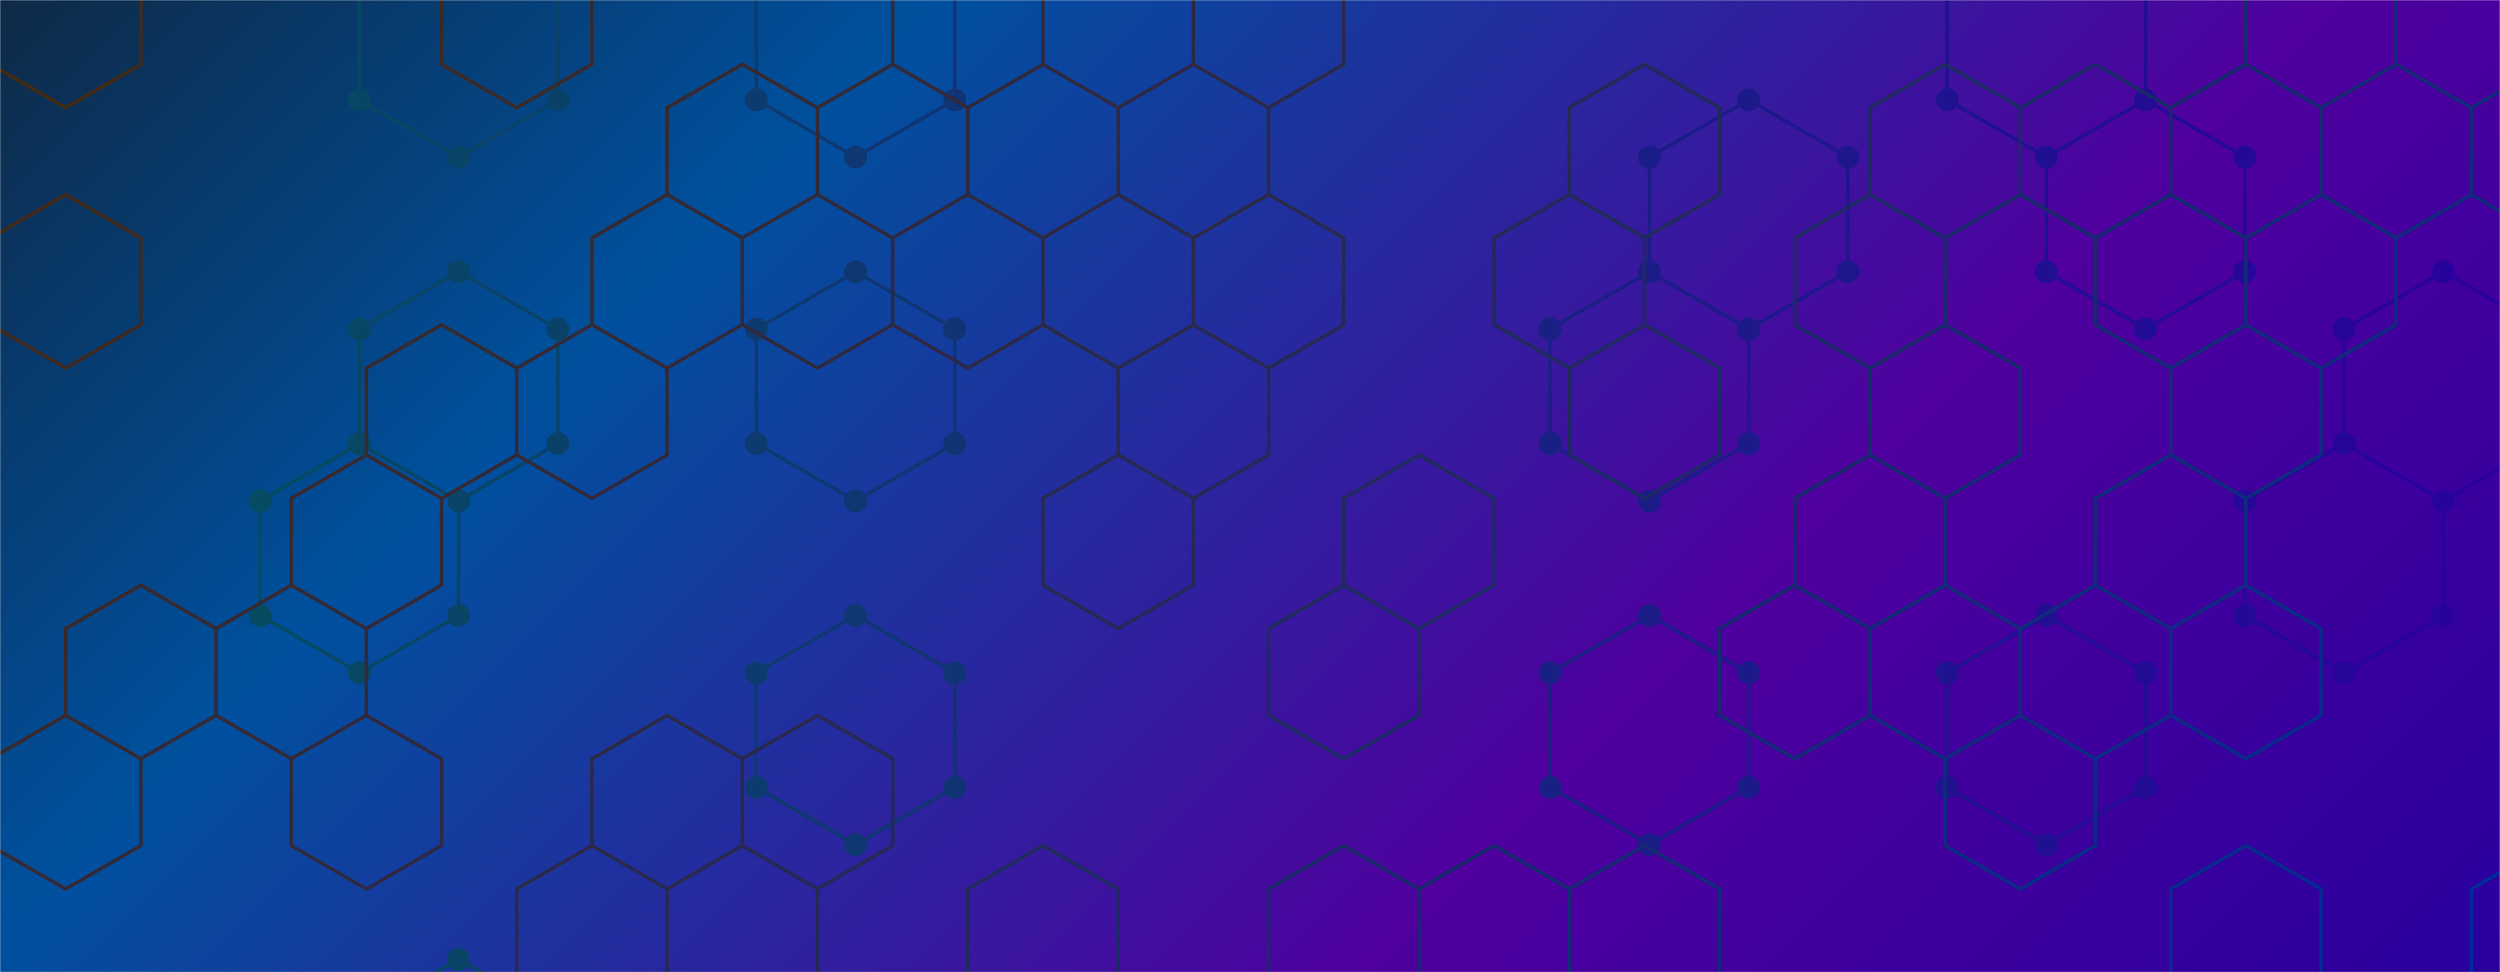 <svg xmlns="http://www.w3.org/2000/svg" version="1.1" xmlns:xlink="http://www.w3.org/1999/xlink" xmlns:svgjs="http://svgjs.dev/svgjs" width="1440" height="560" preserveAspectRatio="none" viewBox="0 0 1440 560"><g mask="url(&quot;#SvgjsMask3998&quot;)" fill="none"><rect width="1440" height="560" x="0" y="0" fill="url(&quot;#SvgjsLinearGradient3999&quot;)"></rect><path d="M207 255.52L264.16 288.52L264.16 354.52L207 387.52L149.84 354.52L149.84 288.52zM264.16 -41.48L321.32 -8.48L321.32 57.52L264.16 90.52L207 57.52L207 -8.48zM264.16 156.52L321.32 189.52L321.32 255.52L264.16 288.52L207 255.52L207 189.52zM264.16 552.52L321.32 585.52L321.32 651.52L264.16 684.52L207 651.52L207 585.52zM492.79 -41.48L549.95 -8.48L549.95 57.52L492.79 90.52L435.64 57.52L435.64 -8.48zM492.79 156.52L549.95 189.52L549.95 255.52L492.79 288.52L435.64 255.52L435.64 189.52zM492.79 354.52L549.95 387.52L549.95 453.52L492.79 486.52L435.64 453.52L435.64 387.52zM1007.23 57.52L1064.39 90.52L1064.39 156.52L1007.23 189.52L950.07 156.52L950.07 90.52zM950.07 156.52L1007.23 189.52L1007.23 255.52L950.07 288.52L892.91 255.52L892.91 189.52zM950.07 354.52L1007.23 387.52L1007.23 453.52L950.07 486.52L892.91 453.52L892.91 387.52zM1178.71 -41.48L1235.87 -8.48L1235.87 57.52L1178.71 90.52L1121.55 57.52L1121.55 -8.48zM1235.87 57.52L1293.02 90.52L1293.02 156.52L1235.87 189.52L1178.71 156.52L1178.71 90.52zM1178.71 354.52L1235.87 387.52L1235.87 453.52L1178.71 486.52L1121.55 453.52L1121.55 387.52zM1350.18 255.52L1407.34 288.52L1407.34 354.52L1350.18 387.52L1293.02 354.52L1293.02 288.52zM1407.34 156.52L1464.5 189.52L1464.5 255.52L1407.34 288.52L1350.18 255.52L1350.18 189.52z" stroke="url(&quot;#SvgjsLinearGradient4000&quot;)" stroke-width="2"></path><path d="M200.4 255.52 a6.6 6.6 0 1 0 13.2 0 a6.6 6.6 0 1 0 -13.2 0zM257.56 288.52 a6.6 6.6 0 1 0 13.2 0 a6.6 6.6 0 1 0 -13.2 0zM257.56 354.52 a6.6 6.6 0 1 0 13.2 0 a6.6 6.6 0 1 0 -13.2 0zM200.4 387.52 a6.6 6.6 0 1 0 13.2 0 a6.6 6.6 0 1 0 -13.2 0zM143.24 354.52 a6.6 6.6 0 1 0 13.2 0 a6.6 6.6 0 1 0 -13.2 0zM143.24 288.52 a6.6 6.6 0 1 0 13.2 0 a6.6 6.6 0 1 0 -13.2 0zM257.56 -41.48 a6.6 6.6 0 1 0 13.2 0 a6.6 6.6 0 1 0 -13.2 0zM314.72 -8.48 a6.6 6.6 0 1 0 13.2 0 a6.6 6.6 0 1 0 -13.2 0zM314.72 57.52 a6.6 6.6 0 1 0 13.2 0 a6.6 6.6 0 1 0 -13.2 0zM257.56 90.52 a6.6 6.6 0 1 0 13.2 0 a6.6 6.6 0 1 0 -13.2 0zM200.4 57.52 a6.6 6.6 0 1 0 13.2 0 a6.6 6.6 0 1 0 -13.2 0zM200.4 -8.48 a6.6 6.6 0 1 0 13.2 0 a6.6 6.6 0 1 0 -13.2 0zM257.56 156.52 a6.6 6.6 0 1 0 13.2 0 a6.6 6.6 0 1 0 -13.2 0zM314.72 189.52 a6.6 6.6 0 1 0 13.2 0 a6.6 6.6 0 1 0 -13.2 0zM314.72 255.52 a6.6 6.6 0 1 0 13.2 0 a6.6 6.6 0 1 0 -13.2 0zM200.4 189.52 a6.6 6.6 0 1 0 13.2 0 a6.6 6.6 0 1 0 -13.2 0zM257.56 552.52 a6.6 6.6 0 1 0 13.2 0 a6.6 6.6 0 1 0 -13.2 0zM314.72 585.52 a6.6 6.6 0 1 0 13.2 0 a6.6 6.6 0 1 0 -13.2 0zM314.72 651.52 a6.6 6.6 0 1 0 13.2 0 a6.6 6.6 0 1 0 -13.2 0zM257.56 684.52 a6.6 6.6 0 1 0 13.2 0 a6.6 6.6 0 1 0 -13.2 0zM200.4 651.52 a6.6 6.6 0 1 0 13.2 0 a6.6 6.6 0 1 0 -13.2 0zM200.4 585.52 a6.6 6.6 0 1 0 13.2 0 a6.6 6.6 0 1 0 -13.2 0zM486.19 -41.48 a6.6 6.6 0 1 0 13.2 0 a6.6 6.6 0 1 0 -13.2 0zM543.35 -8.48 a6.6 6.6 0 1 0 13.2 0 a6.6 6.6 0 1 0 -13.2 0zM543.35 57.52 a6.6 6.6 0 1 0 13.2 0 a6.6 6.6 0 1 0 -13.2 0zM486.19 90.52 a6.6 6.6 0 1 0 13.2 0 a6.6 6.6 0 1 0 -13.2 0zM429.04 57.52 a6.6 6.6 0 1 0 13.2 0 a6.6 6.6 0 1 0 -13.2 0zM429.04 -8.48 a6.6 6.6 0 1 0 13.2 0 a6.6 6.6 0 1 0 -13.2 0zM486.19 156.52 a6.6 6.6 0 1 0 13.2 0 a6.6 6.6 0 1 0 -13.2 0zM543.35 189.52 a6.6 6.6 0 1 0 13.2 0 a6.6 6.6 0 1 0 -13.2 0zM543.35 255.52 a6.6 6.6 0 1 0 13.2 0 a6.6 6.6 0 1 0 -13.2 0zM486.19 288.52 a6.6 6.6 0 1 0 13.2 0 a6.6 6.6 0 1 0 -13.2 0zM429.04 255.52 a6.6 6.6 0 1 0 13.2 0 a6.6 6.6 0 1 0 -13.2 0zM429.04 189.52 a6.6 6.6 0 1 0 13.2 0 a6.6 6.6 0 1 0 -13.2 0zM486.19 354.52 a6.6 6.6 0 1 0 13.2 0 a6.6 6.6 0 1 0 -13.2 0zM543.35 387.52 a6.6 6.6 0 1 0 13.2 0 a6.6 6.6 0 1 0 -13.2 0zM543.35 453.52 a6.6 6.6 0 1 0 13.2 0 a6.6 6.6 0 1 0 -13.2 0zM486.19 486.52 a6.6 6.6 0 1 0 13.2 0 a6.6 6.6 0 1 0 -13.2 0zM429.04 453.52 a6.6 6.6 0 1 0 13.2 0 a6.6 6.6 0 1 0 -13.2 0zM429.04 387.52 a6.6 6.6 0 1 0 13.2 0 a6.6 6.6 0 1 0 -13.2 0zM1000.63 57.52 a6.6 6.6 0 1 0 13.2 0 a6.6 6.6 0 1 0 -13.2 0zM1057.79 90.52 a6.6 6.6 0 1 0 13.2 0 a6.6 6.6 0 1 0 -13.2 0zM1057.79 156.52 a6.6 6.6 0 1 0 13.2 0 a6.6 6.6 0 1 0 -13.2 0zM1000.63 189.52 a6.6 6.6 0 1 0 13.2 0 a6.6 6.6 0 1 0 -13.2 0zM943.47 156.52 a6.6 6.6 0 1 0 13.2 0 a6.6 6.6 0 1 0 -13.2 0zM943.47 90.52 a6.6 6.6 0 1 0 13.2 0 a6.6 6.6 0 1 0 -13.2 0zM1000.63 255.52 a6.6 6.6 0 1 0 13.2 0 a6.6 6.6 0 1 0 -13.2 0zM943.47 288.52 a6.6 6.6 0 1 0 13.2 0 a6.6 6.6 0 1 0 -13.2 0zM886.31 255.52 a6.6 6.6 0 1 0 13.2 0 a6.6 6.6 0 1 0 -13.2 0zM886.31 189.52 a6.6 6.6 0 1 0 13.2 0 a6.6 6.6 0 1 0 -13.2 0zM943.47 354.52 a6.6 6.6 0 1 0 13.2 0 a6.6 6.6 0 1 0 -13.2 0zM1000.63 387.52 a6.6 6.6 0 1 0 13.2 0 a6.6 6.6 0 1 0 -13.2 0zM1000.63 453.52 a6.6 6.6 0 1 0 13.2 0 a6.6 6.6 0 1 0 -13.2 0zM943.47 486.52 a6.6 6.6 0 1 0 13.2 0 a6.6 6.6 0 1 0 -13.2 0zM886.31 453.52 a6.6 6.6 0 1 0 13.2 0 a6.6 6.6 0 1 0 -13.2 0zM886.31 387.52 a6.6 6.6 0 1 0 13.2 0 a6.6 6.6 0 1 0 -13.2 0zM1172.11 -41.48 a6.6 6.6 0 1 0 13.2 0 a6.6 6.6 0 1 0 -13.2 0zM1229.27 -8.48 a6.6 6.6 0 1 0 13.2 0 a6.6 6.6 0 1 0 -13.2 0zM1229.27 57.52 a6.6 6.6 0 1 0 13.2 0 a6.6 6.6 0 1 0 -13.2 0zM1172.11 90.52 a6.6 6.6 0 1 0 13.2 0 a6.6 6.6 0 1 0 -13.2 0zM1114.95 57.52 a6.6 6.6 0 1 0 13.2 0 a6.6 6.6 0 1 0 -13.2 0zM1114.95 -8.48 a6.6 6.6 0 1 0 13.2 0 a6.6 6.6 0 1 0 -13.2 0zM1286.42 90.52 a6.6 6.6 0 1 0 13.2 0 a6.6 6.6 0 1 0 -13.2 0zM1286.42 156.52 a6.6 6.6 0 1 0 13.2 0 a6.6 6.6 0 1 0 -13.2 0zM1229.27 189.52 a6.6 6.6 0 1 0 13.2 0 a6.6 6.6 0 1 0 -13.2 0zM1172.11 156.52 a6.6 6.6 0 1 0 13.2 0 a6.6 6.6 0 1 0 -13.2 0zM1172.11 354.52 a6.6 6.6 0 1 0 13.2 0 a6.6 6.6 0 1 0 -13.2 0zM1229.27 387.52 a6.6 6.6 0 1 0 13.2 0 a6.6 6.6 0 1 0 -13.2 0zM1229.27 453.52 a6.6 6.6 0 1 0 13.2 0 a6.6 6.6 0 1 0 -13.2 0zM1172.11 486.52 a6.6 6.6 0 1 0 13.2 0 a6.6 6.6 0 1 0 -13.2 0zM1114.95 453.52 a6.6 6.6 0 1 0 13.2 0 a6.6 6.6 0 1 0 -13.2 0zM1114.95 387.52 a6.6 6.6 0 1 0 13.2 0 a6.6 6.6 0 1 0 -13.2 0zM1343.58 255.52 a6.6 6.6 0 1 0 13.2 0 a6.6 6.6 0 1 0 -13.2 0zM1400.74 288.52 a6.6 6.6 0 1 0 13.2 0 a6.6 6.6 0 1 0 -13.2 0zM1400.74 354.52 a6.6 6.6 0 1 0 13.2 0 a6.6 6.6 0 1 0 -13.2 0zM1343.58 387.52 a6.6 6.6 0 1 0 13.2 0 a6.6 6.6 0 1 0 -13.2 0zM1286.42 354.52 a6.6 6.6 0 1 0 13.2 0 a6.6 6.6 0 1 0 -13.2 0zM1286.42 288.52 a6.6 6.6 0 1 0 13.2 0 a6.6 6.6 0 1 0 -13.2 0zM1400.74 156.52 a6.6 6.6 0 1 0 13.2 0 a6.6 6.6 0 1 0 -13.2 0zM1457.9 189.52 a6.6 6.6 0 1 0 13.2 0 a6.6 6.6 0 1 0 -13.2 0zM1457.9 255.52 a6.6 6.6 0 1 0 13.2 0 a6.6 6.6 0 1 0 -13.2 0zM1343.58 189.52 a6.6 6.6 0 1 0 13.2 0 a6.6 6.6 0 1 0 -13.2 0z" fill="url(&quot;#SvgjsLinearGradient4000&quot;)"></path><path d="M37.83 -37.94L81.13 -12.94L81.13 37.06L37.83 62.06L-5.47 37.06L-5.47 -12.94zM37.83 112.06L81.13 137.06L81.13 187.06L37.83 212.06L-5.47 187.06L-5.47 137.06zM81.13 337.06L124.44 362.06L124.44 412.06L81.13 437.06L37.83 412.06L37.83 362.06zM37.83 412.06L81.13 437.06L81.13 487.06L37.83 512.06L-5.47 487.06L-5.47 437.06zM167.74 337.06L211.04 362.06L211.04 412.06L167.74 437.06L124.44 412.06L124.44 362.06zM254.34 187.06L297.64 212.06L297.64 262.06L254.34 287.06L211.04 262.06L211.04 212.06zM211.04 262.06L254.34 287.06L254.34 337.06L211.04 362.06L167.74 337.06L167.74 287.06zM211.04 412.06L254.34 437.06L254.34 487.06L211.04 512.06L167.74 487.06L167.74 437.06zM297.64 -37.94L340.95 -12.94L340.95 37.06L297.64 62.06L254.34 37.06L254.34 -12.94zM340.95 187.06L384.25 212.06L384.25 262.06L340.95 287.06L297.64 262.06L297.64 212.06zM340.95 487.06L384.25 512.06L384.25 562.06L340.95 587.06L297.64 562.06L297.64 512.06zM427.55 37.06L470.86 62.06L470.86 112.06L427.55 137.06L384.25 112.06L384.25 62.06zM384.25 112.06L427.55 137.06L427.55 187.06L384.25 212.06L340.95 187.06L340.95 137.06zM384.25 412.06L427.55 437.06L427.55 487.06L384.25 512.06L340.95 487.06L340.95 437.06zM427.55 487.06L470.86 512.06L470.86 562.06L427.55 587.06L384.25 562.06L384.25 512.06zM514.16 37.06L557.46 62.06L557.46 112.06L514.16 137.06L470.86 112.06L470.86 62.06zM470.86 112.06L514.16 137.06L514.16 187.06L470.86 212.06L427.55 187.06L427.55 137.06zM470.86 412.06L514.16 437.06L514.16 487.06L470.86 512.06L427.55 487.06L427.55 437.06zM557.46 -37.94L600.76 -12.94L600.76 37.06L557.46 62.06L514.16 37.06L514.16 -12.94zM600.76 37.06L644.07 62.06L644.07 112.06L600.76 137.06L557.46 112.06L557.46 62.06zM557.46 112.06L600.76 137.06L600.76 187.06L557.46 212.06L514.16 187.06L514.16 137.06zM600.76 487.06L644.07 512.06L644.07 562.06L600.76 587.06L557.46 562.06L557.46 512.06zM687.37 37.06L730.67 62.06L730.67 112.06L687.37 137.06L644.07 112.06L644.07 62.06zM644.07 112.06L687.37 137.06L687.37 187.06L644.07 212.06L600.76 187.06L600.76 137.06zM687.37 187.06L730.67 212.06L730.67 262.06L687.37 287.06L644.07 262.06L644.07 212.06zM644.07 262.06L687.37 287.06L687.37 337.06L644.07 362.06L600.76 337.06L600.76 287.06zM730.67 -37.94L773.97 -12.94L773.97 37.06L730.67 62.06L687.37 37.06L687.37 -12.94zM730.67 112.06L773.97 137.06L773.97 187.06L730.67 212.06L687.37 187.06L687.37 137.06zM773.97 337.06L817.28 362.06L817.28 412.06L773.97 437.06L730.67 412.06L730.67 362.06zM773.97 487.06L817.28 512.06L817.28 562.06L773.97 587.06L730.67 562.06L730.67 512.06zM817.28 262.06L860.58 287.06L860.58 337.06L817.28 362.06L773.97 337.06L773.97 287.06zM860.58 487.06L903.88 512.06L903.88 562.06L860.58 587.06L817.28 562.06L817.28 512.06zM947.18 37.06L990.49 62.06L990.49 112.06L947.18 137.06L903.88 112.06L903.88 62.06zM903.88 112.06L947.18 137.06L947.18 187.06L903.88 212.06L860.58 187.06L860.58 137.06zM947.18 187.06L990.49 212.06L990.49 262.06L947.18 287.06L903.88 262.06L903.88 212.06zM947.18 487.06L990.49 512.06L990.49 562.06L947.18 587.06L903.88 562.06L903.88 512.06zM1033.79 337.06L1077.09 362.06L1077.09 412.06L1033.79 437.06L990.49 412.06L990.49 362.06zM1120.39 37.06L1163.69 62.06L1163.69 112.06L1120.39 137.06L1077.09 112.06L1077.09 62.06zM1077.09 112.06L1120.39 137.06L1120.39 187.06L1077.09 212.06L1033.79 187.06L1033.79 137.06zM1120.39 187.06L1163.69 212.06L1163.69 262.06L1120.39 287.06L1077.09 262.06L1077.09 212.06zM1077.09 262.06L1120.39 287.06L1120.39 337.06L1077.09 362.06L1033.79 337.06L1033.79 287.06zM1120.39 337.06L1163.69 362.06L1163.69 412.06L1120.39 437.06L1077.09 412.06L1077.09 362.06zM1207 37.06L1250.3 62.06L1250.3 112.06L1207 137.06L1163.69 112.06L1163.69 62.06zM1207 337.06L1250.3 362.06L1250.3 412.06L1207 437.06L1163.69 412.06L1163.69 362.06zM1163.69 412.06L1207 437.06L1207 487.06L1163.69 512.06L1120.39 487.06L1120.39 437.06zM1293.6 37.06L1336.9 62.06L1336.9 112.06L1293.6 137.06L1250.3 112.06L1250.3 62.06zM1250.3 112.06L1293.6 137.06L1293.6 187.06L1250.3 212.06L1207 187.06L1207 137.06zM1293.6 187.06L1336.9 212.06L1336.9 262.06L1293.6 287.06L1250.3 262.06L1250.3 212.06zM1250.3 262.06L1293.6 287.06L1293.6 337.06L1250.3 362.06L1207 337.06L1207 287.06zM1293.6 337.06L1336.9 362.06L1336.9 412.06L1293.6 437.06L1250.3 412.06L1250.3 362.06zM1293.6 487.06L1336.9 512.06L1336.9 562.06L1293.6 587.06L1250.3 562.06L1250.3 512.06zM1336.9 -37.94L1380.21 -12.94L1380.21 37.06L1336.9 62.06L1293.6 37.06L1293.6 -12.94zM1380.21 37.06L1423.51 62.06L1423.51 112.06L1380.21 137.06L1336.9 112.06L1336.9 62.06zM1336.9 112.06L1380.21 137.06L1380.21 187.06L1336.9 212.06L1293.6 187.06L1293.6 137.06zM1423.51 -37.94L1466.81 -12.94L1466.81 37.06L1423.51 62.06L1380.21 37.06L1380.21 -12.94zM1466.81 37.06L1510.12 62.06L1510.12 112.06L1466.81 137.06L1423.51 112.06L1423.51 62.06zM1466.81 487.06L1510.12 512.06L1510.12 562.06L1466.81 587.06L1423.51 562.06L1423.51 512.06z" stroke="url(&quot;#SvgjsLinearGradient4001&quot;)" stroke-width="2"></path></g><defs><mask id="SvgjsMask3998"><rect width="1440" height="560" fill="#ffffff"></rect></mask><linearGradient x1="15.28%" y1="-39.29%" x2="84.72%" y2="139.29%" gradientUnits="userSpaceOnUse" id="SvgjsLinearGradient3999"><stop stop-color="#0e2a47" offset="0"></stop><stop stop-color="rgba(0, 80, 158, 1)" offset="0.27"></stop><stop stop-color="rgba(79, 0, 158, 1)" offset="0.67"></stop><stop stop-color="rgba(40, 0, 158, 1)" offset="1"></stop></linearGradient><linearGradient x1="1440" y1="280" x2="0" y2="280" gradientUnits="userSpaceOnUse" id="SvgjsLinearGradient4000"><stop stop-color="rgba(40, 0, 158, 1)" offset="0"></stop><stop stop-color="rgba(3, 80, 93, 1)" offset="0.96"></stop></linearGradient><linearGradient x1="220.032" y1="-220.024" x2="1219.968" y2="780.024" gradientUnits="userSpaceOnUse" id="SvgjsLinearGradient4001"><stop stop-color="rgba(71, 41, 14, 1)" offset="0"></stop><stop stop-color="rgba(0, 42, 158, 1)" offset="1"></stop></linearGradient></defs></svg>